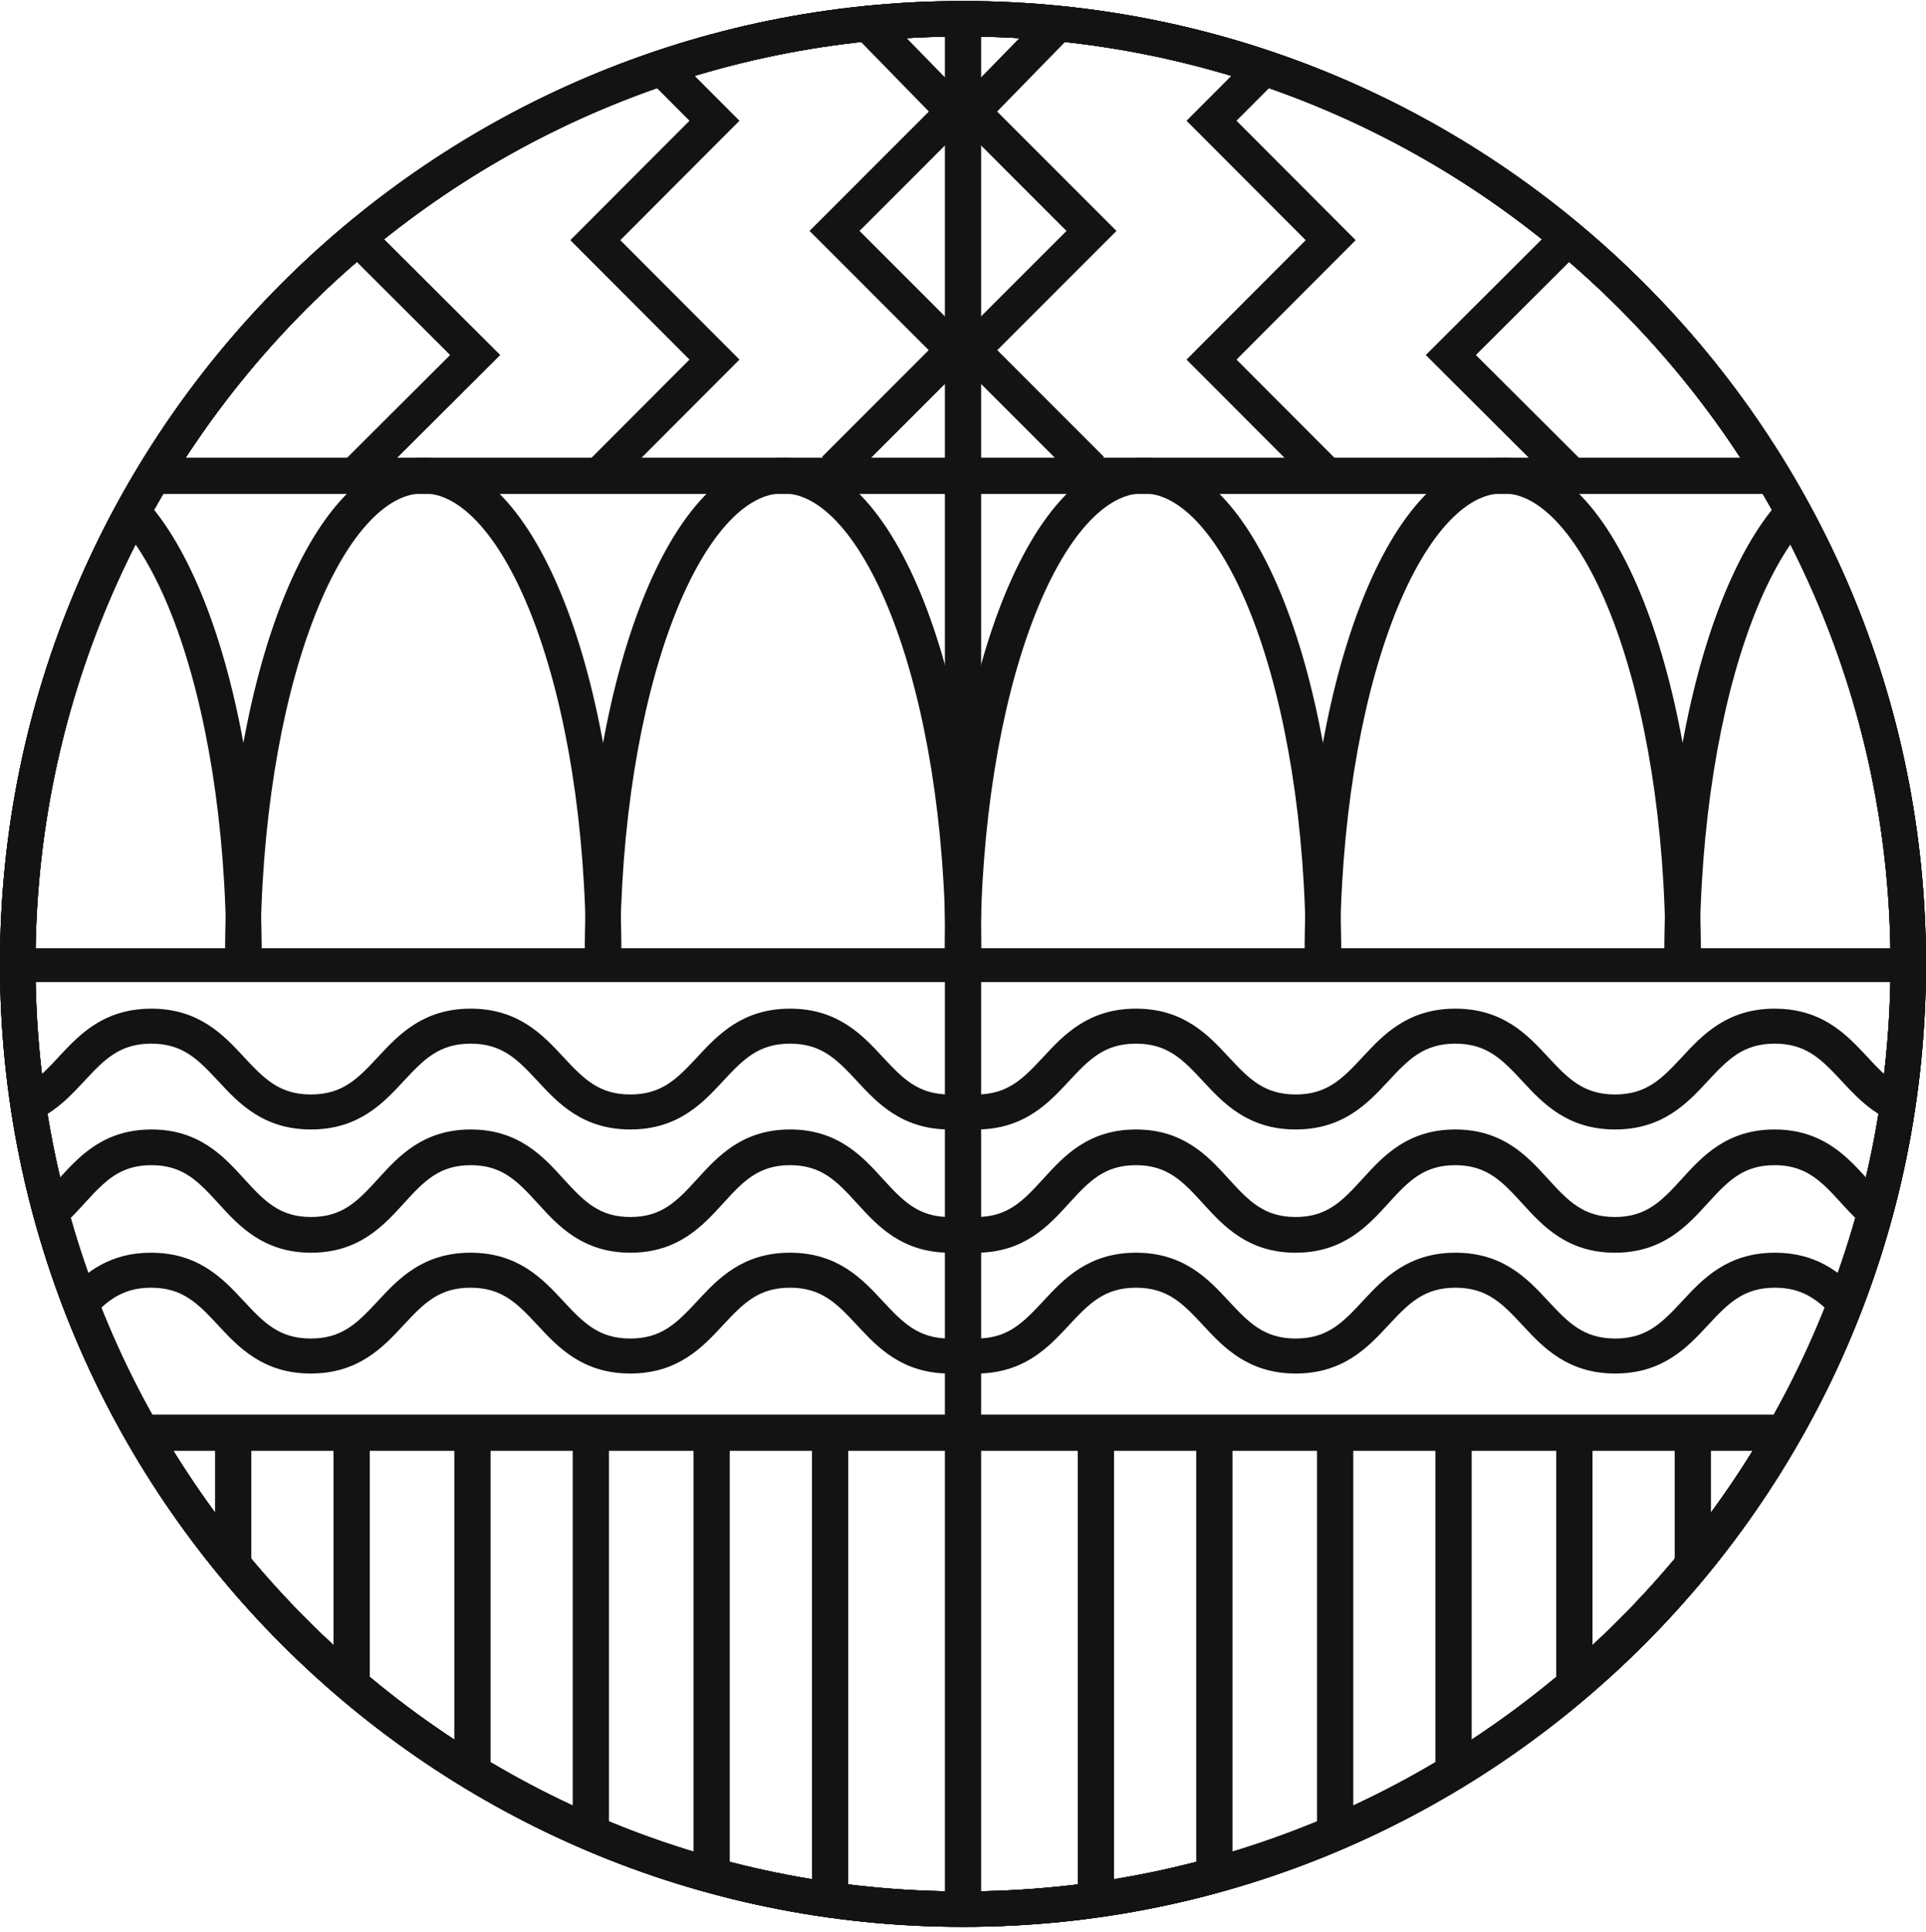 <svg width="302" height="303" viewBox="0 0 302 303" fill="none" xmlns="http://www.w3.org/2000/svg">
<path fill-rule="evenodd" clip-rule="evenodd" d="M148.16 299.51V3.193H153.844V299.51H148.16Z" fill="#131313"/>
<path fill-rule="evenodd" clip-rule="evenodd" d="M23.875 71.777H148.54V77.461H23.875V71.777Z" fill="#131313"/>
<path fill-rule="evenodd" clip-rule="evenodd" d="M2.656 148.699H151.193V154.004H2.656V148.699Z" fill="#131313"/>
<path fill-rule="evenodd" clip-rule="evenodd" d="M21.598 221.832H152.704V227.516H21.598V221.832Z" fill="#131313"/>
<path fill-rule="evenodd" clip-rule="evenodd" d="M10.832 164.02C13.746 161.066 17.459 158.172 23.72 158.172C31.2 158.172 35.063 162.326 38.166 165.662C38.205 165.705 38.244 165.747 38.283 165.788C41.419 169.16 43.813 171.63 48.759 171.63C53.704 171.63 56.098 169.16 59.235 165.788C59.274 165.747 59.313 165.705 59.352 165.662C62.454 162.326 66.318 158.172 73.798 158.172C81.283 158.172 85.148 162.328 88.252 165.665L88.366 165.788C91.504 169.161 93.896 171.63 98.837 171.63C103.783 171.63 106.177 169.16 109.313 165.788L109.43 165.662C112.533 162.326 116.396 158.172 123.877 158.172C131.362 158.172 135.227 162.328 138.33 165.665L138.445 165.788C141.582 169.161 143.974 171.63 148.916 171.63V177.118C141.435 177.118 137.572 172.964 134.47 169.627L134.353 169.501C131.216 166.13 128.822 163.66 123.877 163.66C118.935 163.66 116.543 166.129 113.406 169.501L113.291 169.625C110.187 172.962 106.323 177.118 98.837 177.118C91.357 177.118 87.494 172.964 84.391 169.627L84.274 169.501C81.138 166.13 78.743 163.66 73.798 163.66C68.857 163.66 66.464 166.129 63.327 169.501L63.213 169.625C60.109 172.962 56.244 177.118 48.759 177.118C41.273 177.118 37.409 172.962 34.305 169.625C34.267 169.583 34.228 169.542 34.19 169.501C31.053 166.129 28.661 163.66 23.72 163.66C19.605 163.66 17.24 165.389 14.812 167.85C14.292 168.377 13.789 168.918 13.255 169.492C13.139 169.616 13.022 169.742 12.904 169.869C12.25 170.57 11.549 171.311 10.8 172.026C9.295 173.463 7.512 174.876 5.231 175.847L3.031 170.807C4.466 170.196 5.694 169.267 6.938 168.08C7.563 167.483 8.171 166.842 8.817 166.15C8.925 166.034 9.034 165.917 9.145 165.797C9.681 165.221 10.25 164.61 10.832 164.02Z" fill="#131313"/>
<path fill-rule="evenodd" clip-rule="evenodd" d="M12.345 181.64C15.087 179.151 18.555 177.119 23.747 177.119C31.225 177.119 35.088 181.357 38.19 184.76C38.229 184.802 38.268 184.845 38.307 184.888C41.442 188.327 43.836 190.846 48.78 190.846C53.725 190.846 56.118 188.327 59.254 184.888C59.293 184.845 59.332 184.802 59.371 184.76C62.473 181.357 66.335 177.119 73.814 177.119C81.298 177.119 85.162 181.358 88.265 184.762L88.379 184.888C91.516 188.328 93.908 190.846 98.848 190.846C103.792 190.846 106.186 188.327 109.322 184.888L109.439 184.76C112.541 181.357 116.403 177.119 123.882 177.119C131.366 177.119 135.23 181.358 138.333 184.762L138.447 184.888C141.584 188.328 143.975 190.846 148.916 190.846V196.444C141.437 196.444 137.575 192.207 134.473 188.804L134.356 188.675C131.22 185.236 128.826 182.717 123.882 182.717C118.942 182.717 116.55 185.236 113.413 188.675L113.299 188.801C110.196 192.205 106.332 196.444 98.848 196.444C91.369 196.444 87.507 192.207 84.405 188.804L84.288 188.675C81.152 185.236 78.758 182.717 73.814 182.717C68.874 182.717 66.482 185.236 63.346 188.675C63.307 188.717 63.269 188.759 63.231 188.801C60.128 192.205 56.264 196.444 48.78 196.444C41.297 196.444 37.433 192.205 34.33 188.801C34.291 188.759 34.253 188.717 34.215 188.675C31.079 185.236 28.687 182.717 23.747 182.717C20.267 182.717 18.068 183.98 16.063 185.799C15.115 186.659 14.247 187.611 13.274 188.677C13.152 188.811 13.028 188.946 12.902 189.084C11.815 190.272 10.592 191.581 9.171 192.735L5.684 188.378C6.754 187.508 7.733 186.475 8.817 185.289C8.937 185.158 9.059 185.025 9.182 184.89C10.134 183.846 11.188 182.689 12.345 181.64Z" fill="#131313"/>
<path fill-rule="evenodd" clip-rule="evenodd" d="M10.609 202.481C13.546 199.471 17.282 196.443 23.686 196.443C31.168 196.443 35.033 200.598 38.136 203.934C38.175 203.976 38.214 204.018 38.253 204.06C41.39 207.431 43.785 209.901 48.732 209.901C53.679 209.901 56.074 207.431 59.211 204.06C59.25 204.018 59.289 203.976 59.328 203.934C62.431 200.598 66.295 196.443 73.778 196.443C81.265 196.443 85.131 200.599 88.236 203.937L88.35 204.06C91.488 207.432 93.881 209.901 98.824 209.901C103.77 209.901 106.165 207.431 109.303 204.06L109.42 203.934C112.523 200.598 116.387 196.443 123.87 196.443C131.357 196.443 135.223 200.599 138.327 203.937L138.442 204.06C141.58 207.432 143.973 209.901 148.916 209.901V215.389C141.433 215.389 137.569 211.235 134.466 207.899L134.348 207.773C131.211 204.402 128.816 201.932 123.87 201.932C118.927 201.932 116.534 204.401 113.396 207.773L113.281 207.896C110.177 211.234 106.311 215.389 98.824 215.389C91.341 215.389 87.477 211.235 84.374 207.899L84.257 207.773C81.119 204.402 78.725 201.932 73.778 201.932C68.835 201.932 66.442 204.401 63.304 207.773C63.266 207.814 63.228 207.855 63.19 207.896C60.085 211.234 56.219 215.389 48.732 215.389C41.245 215.389 37.379 211.234 34.274 207.896C34.236 207.855 34.198 207.814 34.16 207.773C31.022 204.401 28.629 201.932 23.686 201.932C19.485 201.932 17.106 203.732 14.613 206.288L10.609 202.481Z" fill="#131313"/>
<path fill-rule="evenodd" clip-rule="evenodd" d="M33.723 244.944V224.482H39.407V244.944H33.723Z" fill="#131313"/>
<path fill-rule="evenodd" clip-rule="evenodd" d="M52.293 264.648V224.482H57.977V264.648H52.293Z" fill="#131313"/>
<path fill-rule="evenodd" clip-rule="evenodd" d="M71.238 277.91V224.482H76.922V277.91H71.238Z" fill="#131313"/>
<path fill-rule="evenodd" clip-rule="evenodd" d="M89.805 288.141V224.482H95.489V288.141H89.805Z" fill="#131313"/>
<path fill-rule="evenodd" clip-rule="evenodd" d="M108.746 294.204V224.482H114.43V294.204H108.746Z" fill="#131313"/>
<path fill-rule="evenodd" clip-rule="evenodd" d="M127.32 299.509V224.482H133.004V299.509H127.32Z" fill="#131313"/>
<path fill-rule="evenodd" clip-rule="evenodd" d="M145.647 17.49L133.63 5.173L137.596 1.299L153.438 17.537L134.775 36.212L153.462 54.909L132.816 75.567L128.897 71.646L145.624 54.909L126.938 36.212L145.647 17.49Z" fill="#131313"/>
<path fill-rule="evenodd" clip-rule="evenodd" d="M108.112 18.936L101.238 12.047L105.157 8.119L115.95 18.936L97.264 37.664L115.95 56.391L95.304 77.083L91.385 73.155L108.112 56.391L89.426 37.664L108.112 18.936Z" fill="#131313"/>
<path fill-rule="evenodd" clip-rule="evenodd" d="M70.576 55.673L53.805 38.941L57.734 35.022L78.435 55.673L57.734 76.324L53.805 72.404L70.576 55.673Z" fill="#131313"/>
<path fill-rule="evenodd" clip-rule="evenodd" d="M151 5.72C70.675 5.72 5.558 70.837 5.558 151.162C5.558 231.487 70.675 296.604 151 296.604C231.325 296.604 296.442 231.487 296.442 151.162C296.442 70.837 231.325 5.72 151 5.72ZM0 151.162C0 67.767 67.605 0.162 151 0.162C234.395 0.162 302 67.767 302 151.162C302 234.557 234.395 302.162 151 302.162C67.605 302.162 0 234.557 0 151.162Z" fill="#131313"/>
<path fill-rule="evenodd" clip-rule="evenodd" d="M151 5.72C70.675 5.72 5.558 70.837 5.558 151.162C5.558 231.487 70.675 296.604 151 296.604C231.325 296.604 296.442 231.487 296.442 151.162C296.442 70.837 231.325 5.72 151 5.72ZM0 151.162C0 67.767 67.605 0.162 151 0.162C234.395 0.162 302 67.767 302 151.162C302 234.557 234.395 302.162 151 302.162C67.605 302.162 0 234.557 0 151.162Z" fill="#131313"/>
<path fill-rule="evenodd" clip-rule="evenodd" d="M105.359 97.598C100.385 110.831 97.252 129.299 97.252 149.835H91.691C91.691 128.803 94.891 109.638 100.157 95.628C102.786 88.634 105.984 82.78 109.676 78.625C113.366 74.473 117.783 71.777 122.763 71.777C127.743 71.777 132.16 74.473 135.85 78.625C139.542 82.78 142.74 88.634 145.369 95.628C150.635 109.638 153.834 128.803 153.834 149.835H148.274C148.274 129.299 145.141 110.831 140.167 97.598C137.676 90.972 134.778 85.803 131.701 82.34C128.621 78.875 125.595 77.358 122.763 77.358C119.931 77.358 116.905 78.875 113.825 82.34C110.748 85.803 107.85 90.972 105.359 97.598Z" fill="#131313"/>
<path fill-rule="evenodd" clip-rule="evenodd" d="M48.961 97.598C43.987 110.831 40.853 129.299 40.853 149.835H35.293C35.293 128.803 38.492 109.638 43.758 95.628C46.387 88.634 49.585 82.78 53.277 78.625C56.968 74.473 61.384 71.777 66.365 71.777C71.345 71.777 75.761 74.473 79.452 78.625C83.144 82.78 86.342 88.634 88.971 95.628C94.236 109.638 97.436 128.803 97.436 149.835H91.876C91.876 129.299 88.742 110.831 83.768 97.598C81.278 90.972 78.379 85.803 75.302 82.34C72.223 78.875 69.197 77.358 66.365 77.358C63.532 77.358 60.506 78.875 57.427 82.34C54.35 85.803 51.451 90.972 48.961 97.598Z" fill="#131313"/>
<path d="M23.052 78.625C26.744 82.78 29.942 88.633 32.571 95.628C37.837 109.637 41.036 128.803 41.036 149.835H35.476C35.476 129.298 32.342 110.83 27.369 97.598C24.878 90.972 21.98 85.803 18.902 82.34L23.052 78.625Z" fill="#131313"/>
<path fill-rule="evenodd" clip-rule="evenodd" d="M278.125 71.777H153.46V77.461H278.125V71.777Z" fill="#131313"/>
<path fill-rule="evenodd" clip-rule="evenodd" d="M299.344 148.699H150.807V154.004H299.344V148.699Z" fill="#131313"/>
<path fill-rule="evenodd" clip-rule="evenodd" d="M280.402 221.832H149.296V227.516H280.402V221.832Z" fill="#131313"/>
<path fill-rule="evenodd" clip-rule="evenodd" d="M291.168 164.02C288.254 161.066 284.541 158.172 278.281 158.172C270.8 158.172 266.937 162.326 263.834 165.662C263.795 165.705 263.756 165.747 263.717 165.788C260.581 169.16 258.187 171.63 253.241 171.63C248.296 171.63 245.902 169.16 242.765 165.788C242.726 165.747 242.687 165.705 242.648 165.662C239.546 162.326 235.682 158.172 228.202 158.172C220.717 158.172 216.852 162.328 213.748 165.665L213.634 165.788C210.497 169.161 208.104 171.63 203.163 171.63C198.217 171.63 195.823 169.16 192.687 165.788L192.57 165.662C189.467 162.326 185.604 158.172 178.123 158.172C170.638 158.172 166.773 162.328 163.67 165.665L163.555 165.788C160.418 169.161 158.026 171.63 153.084 171.63V177.118C160.565 177.118 164.428 172.964 167.53 169.627L167.647 169.501C170.784 166.13 173.178 163.66 178.123 163.66C183.065 163.66 185.457 166.129 188.594 169.501L188.709 169.625C191.813 172.962 195.677 177.118 203.163 177.118C210.643 177.118 214.506 172.964 217.609 169.627L217.726 169.501C220.862 166.13 223.257 163.66 228.202 163.66C233.143 163.66 235.536 166.129 238.673 169.501L238.787 169.625C241.891 172.962 245.756 177.118 253.241 177.118C260.727 177.118 264.591 172.962 267.695 169.625C267.733 169.583 267.772 169.542 267.81 169.501C270.947 166.129 273.339 163.66 278.281 163.66C282.395 163.66 284.76 165.389 287.188 167.85C287.708 168.377 288.211 168.918 288.745 169.492C288.861 169.616 288.978 169.742 289.096 169.869C289.75 170.57 290.451 171.311 291.2 172.026C292.705 173.463 294.488 174.876 296.769 175.847L298.969 170.807C297.534 170.196 296.306 169.267 295.062 168.08C294.437 167.483 293.829 166.842 293.183 166.15C293.075 166.034 292.966 165.917 292.855 165.797C292.319 165.221 291.75 164.61 291.168 164.02Z" fill="#131313"/>
<path fill-rule="evenodd" clip-rule="evenodd" d="M289.655 181.64C286.913 179.151 283.445 177.119 278.253 177.119C270.775 177.119 266.912 181.357 263.81 184.76C263.771 184.802 263.732 184.845 263.693 184.888C260.558 188.327 258.164 190.846 253.22 190.846C248.275 190.846 245.882 188.327 242.746 184.888C242.707 184.845 242.668 184.802 242.629 184.76C239.527 181.357 235.665 177.119 228.186 177.119C220.702 177.119 216.838 181.358 213.735 184.762L213.621 184.888C210.484 188.328 208.092 190.846 203.152 190.846C198.208 190.846 195.814 188.327 192.678 184.888L192.561 184.76C189.459 181.357 185.597 177.119 178.118 177.119C170.634 177.119 166.77 181.358 163.667 184.762L163.553 184.888C160.416 188.328 158.025 190.846 153.084 190.846V196.444C160.563 196.444 164.425 192.207 167.527 188.804L167.644 188.675C170.78 185.236 173.174 182.717 178.118 182.717C183.058 182.717 185.45 185.236 188.587 188.675L188.701 188.801C191.804 192.205 195.668 196.444 203.152 196.444C210.631 196.444 214.493 192.207 217.595 188.804L217.712 188.675C220.848 185.236 223.242 182.717 228.186 182.717C233.126 182.717 235.518 185.236 238.654 188.675C238.692 188.717 238.731 188.759 238.769 188.801C241.872 192.205 245.736 196.444 253.22 196.444C260.703 196.444 264.567 192.205 267.67 188.801C267.709 188.759 267.747 188.717 267.785 188.675C270.921 185.236 273.313 182.717 278.253 182.717C281.733 182.717 283.932 183.98 285.937 185.799C286.885 186.659 287.753 187.611 288.726 188.677C288.848 188.811 288.972 188.946 289.098 189.084C290.185 190.272 291.408 191.581 292.829 192.735L296.316 188.378C295.246 187.508 294.267 186.475 293.183 185.289C293.063 185.158 292.941 185.025 292.818 184.89C291.866 183.846 290.812 182.689 289.655 181.64Z" fill="#131313"/>
<path fill-rule="evenodd" clip-rule="evenodd" d="M291.391 202.481C288.454 199.471 284.718 196.443 278.314 196.443C270.832 196.443 266.967 200.598 263.864 203.934C263.825 203.976 263.786 204.018 263.747 204.06C260.61 207.431 258.215 209.901 253.268 209.901C248.321 209.901 245.926 207.431 242.789 204.06C242.75 204.018 242.711 203.976 242.672 203.934C239.569 200.598 235.705 196.443 228.222 196.443C220.735 196.443 216.869 200.599 213.764 203.937L213.65 204.06C210.512 207.432 208.119 209.901 203.176 209.901C198.23 209.901 195.835 207.431 192.697 204.06L192.58 203.934C189.477 200.598 185.613 196.443 178.13 196.443C170.643 196.443 166.777 200.599 163.673 203.937L163.558 204.06C160.42 207.432 158.027 209.901 153.084 209.901V215.389C160.567 215.389 164.431 211.235 167.534 207.899L167.652 207.773C170.789 204.402 173.184 201.932 178.13 201.932C183.073 201.932 185.466 204.401 188.604 207.773L188.719 207.896C191.823 211.234 195.689 215.389 203.176 215.389C210.659 215.389 214.523 211.235 217.626 207.899L217.743 207.773C220.881 204.402 223.276 201.932 228.222 201.932C233.165 201.932 235.558 204.401 238.696 207.773C238.734 207.814 238.772 207.855 238.81 207.896C241.915 211.234 245.781 215.389 253.268 215.389C260.755 215.389 264.621 211.234 267.726 207.896C267.764 207.855 267.802 207.814 267.84 207.773C270.978 204.401 273.371 201.932 278.314 201.932C282.515 201.932 284.894 203.732 287.387 206.288L291.391 202.481Z" fill="#131313"/>
<path fill-rule="evenodd" clip-rule="evenodd" d="M268.277 244.944V224.482H262.594V244.944H268.277Z" fill="#131313"/>
<path fill-rule="evenodd" clip-rule="evenodd" d="M249.707 264.648V224.482H244.023V264.648H249.707Z" fill="#131313"/>
<path fill-rule="evenodd" clip-rule="evenodd" d="M230.762 277.91V224.482H225.078V277.91H230.762Z" fill="#131313"/>
<path fill-rule="evenodd" clip-rule="evenodd" d="M212.195 288.141V224.482H206.511V288.141H212.195Z" fill="#131313"/>
<path fill-rule="evenodd" clip-rule="evenodd" d="M193.254 294.204V224.482H187.57V294.204H193.254Z" fill="#131313"/>
<path fill-rule="evenodd" clip-rule="evenodd" d="M174.68 299.509V224.482H168.996V299.509H174.68Z" fill="#131313"/>
<path fill-rule="evenodd" clip-rule="evenodd" d="M156.353 17.49L168.37 5.173L164.404 1.299L148.562 17.537L167.225 36.212L148.538 54.909L169.184 75.567L173.103 71.646L156.376 54.909L175.062 36.212L156.353 17.49Z" fill="#131313"/>
<path fill-rule="evenodd" clip-rule="evenodd" d="M193.888 18.936L200.762 12.047L196.843 8.119L186.05 18.936L204.736 37.664L186.05 56.391L206.696 77.083L210.615 73.155L193.888 56.391L212.574 37.664L193.888 18.936Z" fill="#131313"/>
<path fill-rule="evenodd" clip-rule="evenodd" d="M231.424 55.673L248.195 38.941L244.266 35.022L223.565 55.673L244.266 76.324L248.195 72.404L231.424 55.673Z" fill="#131313"/>
<path fill-rule="evenodd" clip-rule="evenodd" d="M151 5.72C231.325 5.72 296.442 70.837 296.442 151.162C296.442 231.487 231.325 296.604 151 296.604C70.675 296.604 5.558 231.487 5.558 151.162C5.558 70.837 70.675 5.72 151 5.72ZM302 151.162C302 67.767 234.395 0.162 151 0.162C67.605 0.162 0 67.767 0 151.162C0 234.557 67.605 302.162 151 302.162C234.395 302.162 302 234.557 302 151.162Z" fill="#131313"/>
<path fill-rule="evenodd" clip-rule="evenodd" d="M151 5.72C231.325 5.72 296.442 70.837 296.442 151.162C296.442 231.487 231.325 296.604 151 296.604C70.675 296.604 5.558 231.487 5.558 151.162C5.558 70.837 70.675 5.72 151 5.72ZM302 151.162C302 67.767 234.395 0.162 151 0.162C67.605 0.162 0 67.767 0 151.162C0 234.557 67.605 302.162 151 302.162C234.395 302.162 302 234.557 302 151.162Z" fill="#131313"/>
<path fill-rule="evenodd" clip-rule="evenodd" d="M196.641 97.598C201.615 110.831 204.748 129.299 204.748 149.835H210.309C210.309 128.803 207.109 109.638 201.843 95.628C199.214 88.634 196.016 82.78 192.324 78.625C188.634 74.473 184.217 71.777 179.237 71.777C174.257 71.777 169.84 74.473 166.15 78.625C162.458 82.78 159.26 88.634 156.631 95.628C151.365 109.638 148.166 128.803 148.166 149.835H153.726C153.726 129.299 156.859 110.831 161.833 97.598C164.324 90.972 167.222 85.803 170.299 82.34C173.379 78.875 176.405 77.358 179.237 77.358C182.069 77.358 185.095 78.875 188.175 82.34C191.252 85.803 194.15 90.972 196.641 97.598Z" fill="#131313"/>
<path fill-rule="evenodd" clip-rule="evenodd" d="M253.039 97.598C258.013 110.831 261.147 129.299 261.147 149.835H266.707C266.707 128.803 263.507 109.638 258.242 95.628C255.613 88.634 252.415 82.78 248.723 78.625C245.032 74.473 240.616 71.777 235.636 71.777C230.655 71.777 226.239 74.473 222.548 78.625C218.856 82.78 215.658 88.634 213.029 95.628C207.764 109.638 204.564 128.803 204.564 149.835H210.124C210.124 129.299 213.258 110.831 218.232 97.598C220.722 90.972 223.621 85.803 226.698 82.34C229.777 78.875 232.803 77.358 235.636 77.358C238.468 77.358 241.494 78.875 244.573 82.34C247.65 85.803 250.549 90.972 253.039 97.598Z" fill="#131313"/>
<path d="M278.948 78.625C275.256 82.78 272.058 88.633 269.429 95.628C264.163 109.637 260.964 128.803 260.964 149.835H266.524C266.524 129.298 269.658 110.83 274.631 97.598C277.122 90.972 280.02 85.803 283.098 82.34L278.948 78.625Z" fill="#131313"/>
</svg>
